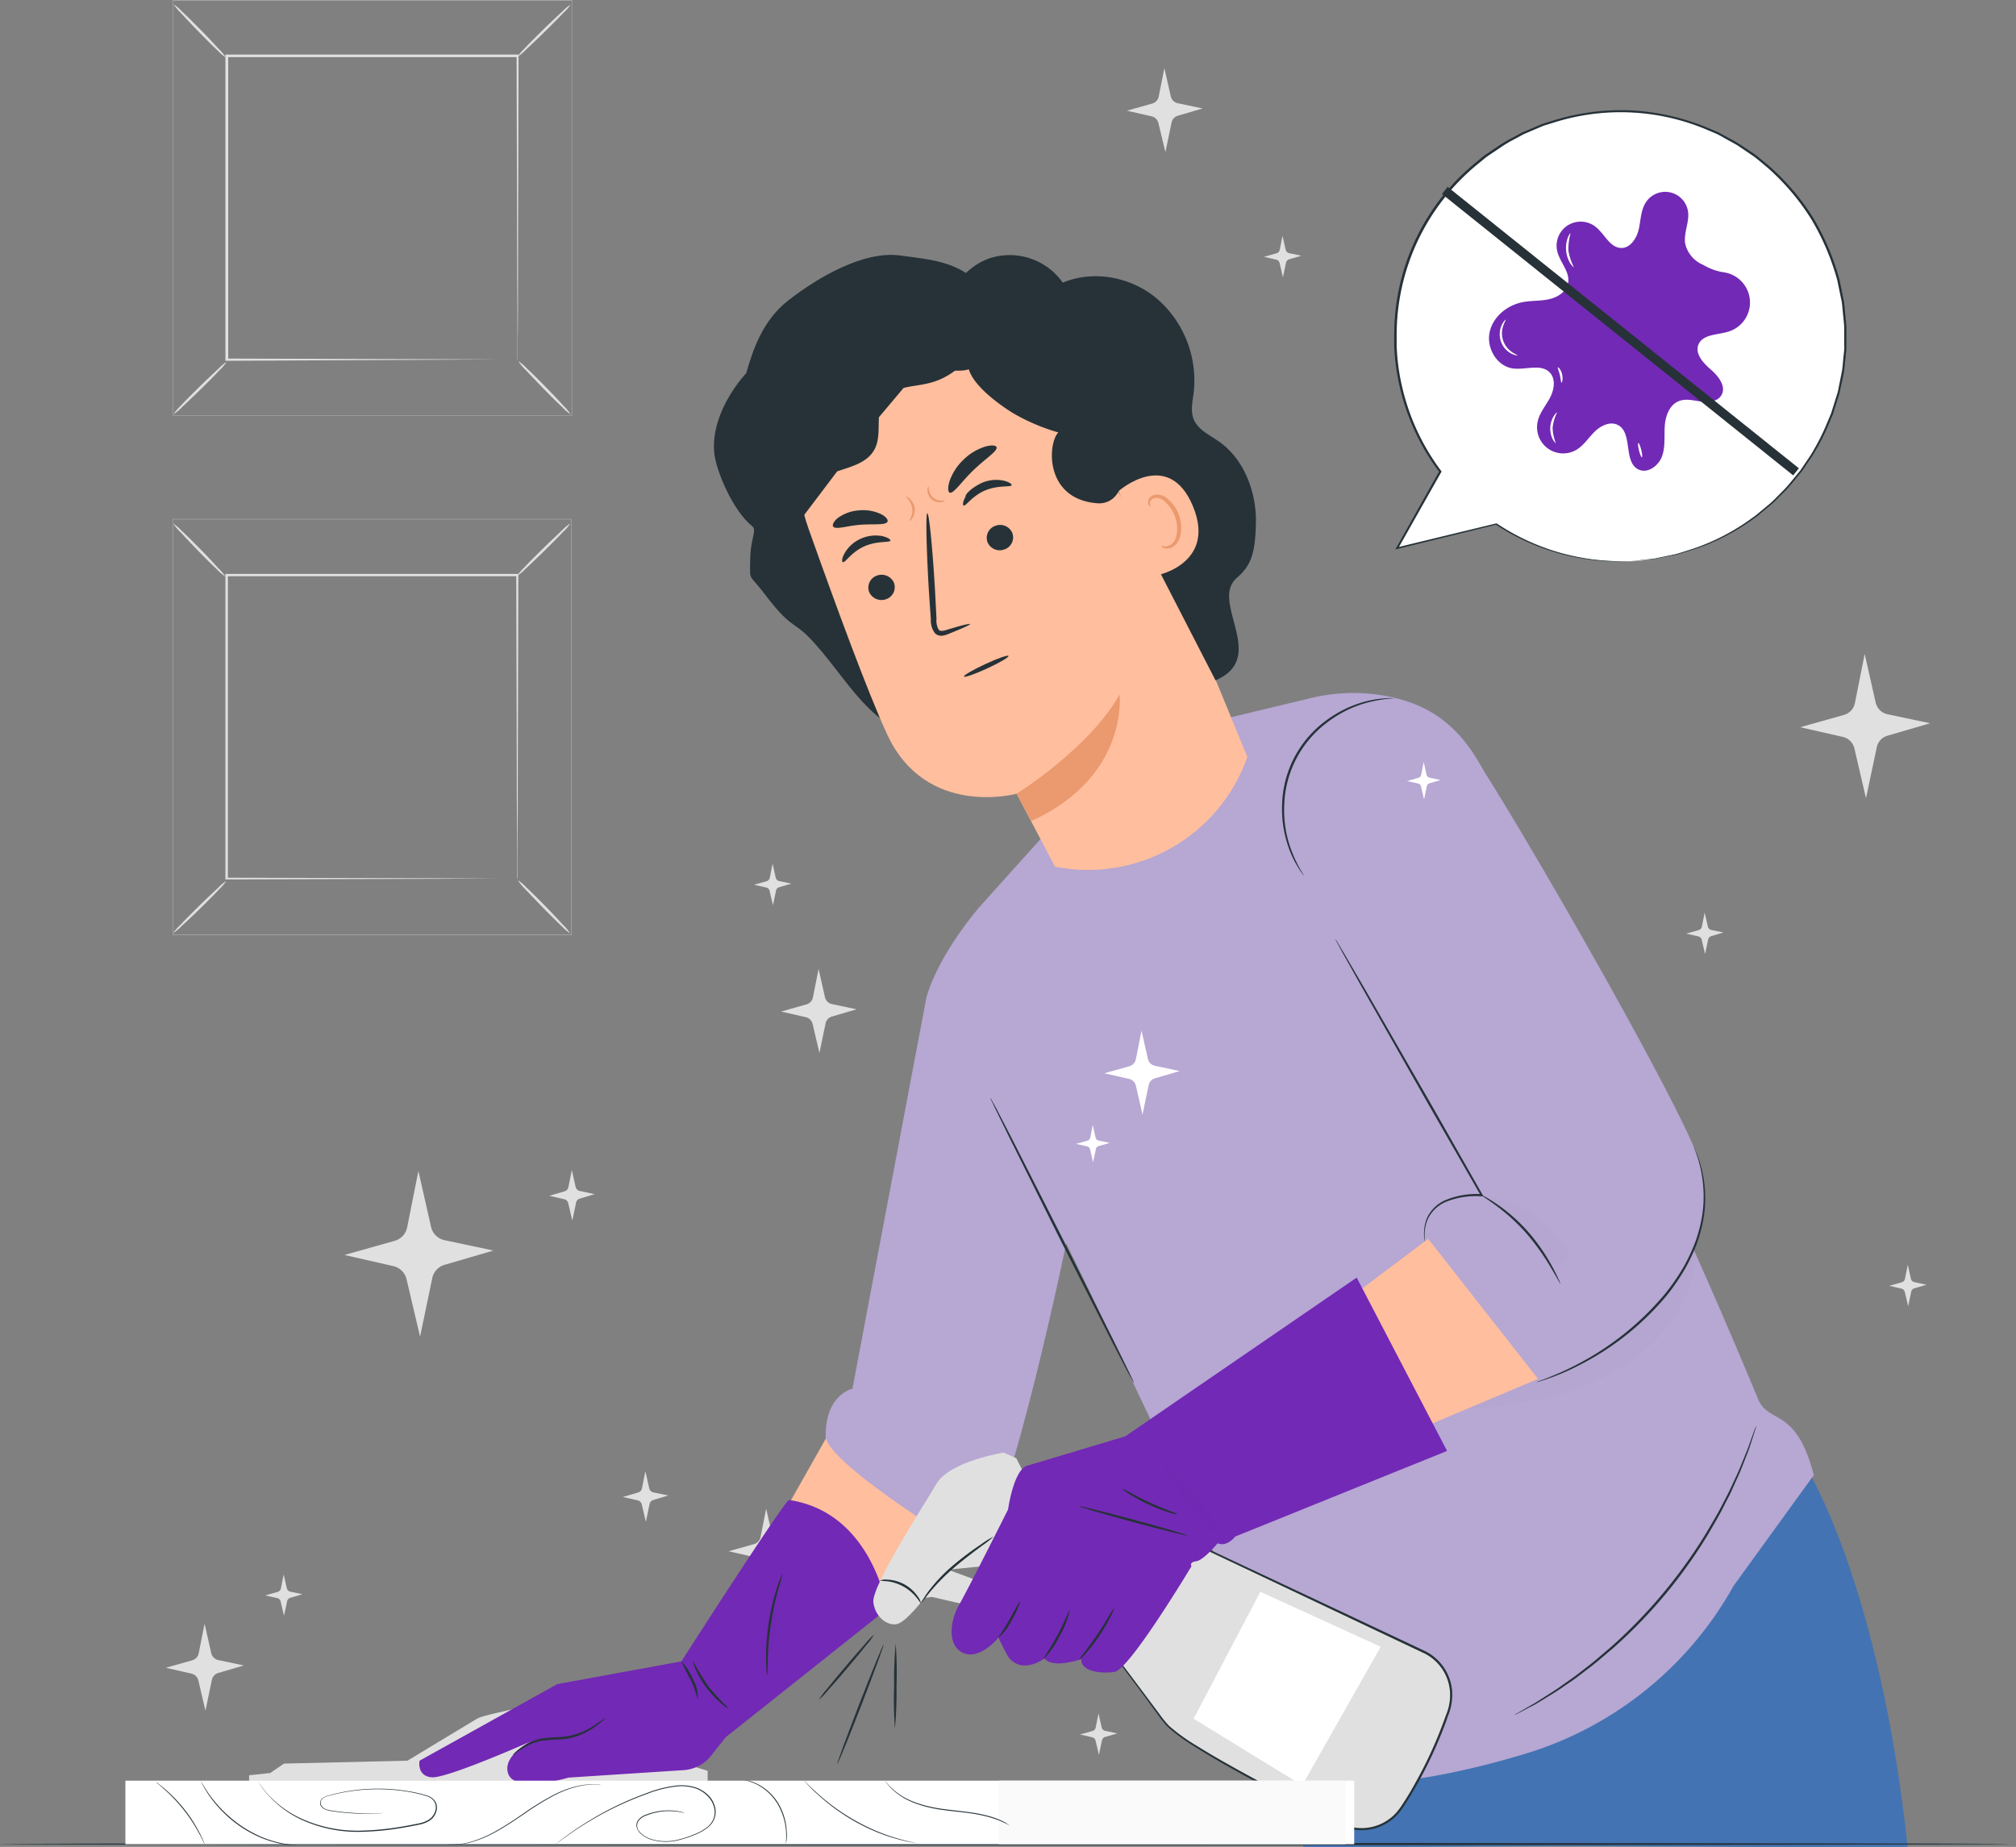 <svg xmlns="http://www.w3.org/2000/svg" width="263" height="241" viewBox="0 0 263 241">
    <rect x="0" y="0" width="263" height="241" fill="#808080" stroke="none"/>
    <defs>
        <clipPath id="erdga">
            <path d="M0 241.09V0h262.281v241.09z"/>
        </clipPath>
        <clipPath id="erdgb">
            <path d="M0 241.09V0h262.281v241.09z"/>
        </clipPath>
        <clipPath id="erdgc">
            <path d="M100.08 217.412v-10.09h1.484v10.09z"/>
        </clipPath>
        <clipPath id="erdgd">
            <path d="M187.655 184.08v-22.35h33.797v22.35z"/>
        </clipPath>
        <clipPath id="erdge">
            <path d="M193.152 165.041v-9.09h11.398v9.09z"/>
        </clipPath>
        <clipPath id="erdgf">
            <path d="M151.705 200.158v-8.872h7.167v8.872z"/>
        </clipPath>
    </defs>
    <g>
        <g>
            <g>
                <g/>
                <g clip-path="url(#erdga)">
                    <g>
                        <g clip-path="url(#erdgb)">
                            <path fill="#e0e0e0"
                                  d="M57.993 161.83l6.38 1.353-6.38 1.864c-.813.235-1.428.9-1.6 1.728L54.8 174.42l-1.764-7.497a2.293 2.293 0 0 0-1.723-1.71l-6.38-1.453 6.557-1.846a2.287 2.287 0 0 0 1.628-1.764l1.464-7.35 1.653 7.303c.197.87.884 1.545 1.758 1.728"/>
                        </g>
                        <g clip-path="url(#erdgb)">
                            <path fill="#e0e0e0"
                                  d="M28.464 216.619l3.346.705-3.352.982c-.42.126-.735.475-.817.906l-.84 4.01-.924-3.94c-.1-.45-.454-.799-.905-.894l-3.346-.764 3.44-.97c.437-.122.769-.479.858-.923l.765-3.857.864 3.833c.102.455.457.81.911.912"/>
                        </g>
                        <g clip-path="url(#erdgb)">
                            <path fill="#e0e0e0"
                                  d="M75.638 155.41l1.94.411-1.94.588a.68.68 0 0 0-.488.523l-.488 2.352-.535-2.287a.7.7 0 0 0-.53-.517l-1.94-.441 2-.588a.705.705 0 0 0 .493-.535l.447-2.24.5 2.222c.07.259.279.456.541.512"/>
                        </g>
                        <g clip-path="url(#erdgb)">
                            <path fill="#e0e0e0"
                                  d="M85.228 194.74l1.946.405-1.946.588a.7.7 0 0 0-.488.53l-.482 2.322-.535-2.281a.719.719 0 0 0-.53-.524l-1.94-.44 2-.589a.694.694 0 0 0 .493-.535l.447-2.24.5 2.223a.7.7 0 0 0 .535.54"/>
                        </g>
                        <g clip-path="url(#erdgb)">
                            <path fill="#e0e0e0"
                                  d="M37.86 207.693l1.6.335-1.6.47a.587.587 0 0 0-.4.43l-.411 1.916-.441-1.881a.587.587 0 0 0-.43-.43l-1.587-.346 1.64-.465a.588.588 0 0 0 .412-.44l.365-1.841.411 1.829a.588.588 0 0 0 .441.423"/>
                        </g>
                        <g clip-path="url(#erdgb)">
                            <path fill="#e0e0e0"
                                  d="M144.161 225.856l1.6.335-1.6.464a.588.588 0 0 0-.4.435l-.4 1.911-.44-1.875a.587.587 0 0 0-.43-.43l-1.599-.364 1.64-.459a.588.588 0 0 0 .406-.44l.37-1.841.412 1.829a.588.588 0 0 0 .441.435"/>
                        </g>
                        <g clip-path="url(#erdgb)">
                            <path fill="#e0e0e0"
                                  d="M101.639 114.968l1.599.341-1.6.465a.588.588 0 0 0-.4.435l-.4 1.91-.44-1.875a.587.587 0 0 0-.43-.43l-1.599-.364 1.64-.464a.588.588 0 0 0 .412-.441l.365-1.84.412 1.828a.588.588 0 0 0 .44.435"/>
                        </g>
                        <g clip-path="url(#erdgb)">
                            <path fill="#e0e0e0"
                                  d="M249.734 167.304l1.599.341-1.6.465a.588.588 0 0 0-.4.435l-.399 1.911-.441-1.876a.587.587 0 0 0-.435-.429l-1.594-.364 1.641-.465a.552.552 0 0 0 .406-.435l.37-1.846.412 1.828a.588.588 0 0 0 .44.435"/>
                        </g>
                        <g clip-path="url(#erdgb)">
                            <path fill="#e0e0e0"
                                  d="M223.24 121.348l1.599.335-1.6.47a.587.587 0 0 0-.4.43l-.4 1.916-.44-1.881a.588.588 0 0 0-.436-.43l-1.593-.358 1.64-.465a.588.588 0 0 0 .406-.44l.37-1.841.412 1.829a.588.588 0 0 0 .441.435"/>
                        </g>
                        <g clip-path="url(#erdgb)">
                            <path fill="#e0e0e0"
                                  d="M168.169 33.033l1.593.34-1.593.465a.588.588 0 0 0-.4.435l-.4 1.911-.44-1.875a.587.587 0 0 0-.436-.43l-1.6-.364 1.647-.465a.588.588 0 0 0 .406-.44l.364-1.84.418 1.828a.588.588 0 0 0 .44.435"/>
                        </g>
                        <g clip-path="url(#erdgb)">
                            <path fill="#e0e0e0"
                                  d="M101.68 201.449l3.234.687-3.234.941a1.177 1.177 0 0 0-.812.882l-.811 3.87-.894-3.8a1.175 1.175 0 0 0-.87-.87l-3.24-.734 3.328-.941c.42-.12.739-.461.83-.888l.74-3.728.835 3.704c.105.44.452.78.894.877"/>
                        </g>
                        <g clip-path="url(#erdgb)">
                            <path fill="#e0e0e0"
                                  d="M108.518 131.02l3.234.682-3.234.947c-.41.123-.72.458-.811.876l-.806 3.875-.894-3.805a1.175 1.175 0 0 0-.876-.864l-3.234-.735 3.328-.94c.42-.123.736-.467.823-.894l.741-3.728.835 3.704c.103.442.45.785.894.882"/>
                        </g>
                        <g clip-path="url(#erdgb)">
                            <path fill="#e0e0e0"
                                  d="M153.657 13.47l3.234.683-3.234.946c-.413.122-.727.46-.817.882l-.805 3.87-.918-3.805a1.175 1.175 0 0 0-.876-.864l-3.234-.735 3.328-.941c.418-.121.734-.463.823-.888l.741-3.728.841 3.699c.107.448.465.793.917.882"/>
                        </g>
                        <g clip-path="url(#erdgb)">
                            <path fill="#e0e0e0"
                                  d="M246.235 93.201l5.557 1.176L246.235 96a1.999 1.999 0 0 0-1.4 1.511l-1.404 6.65-1.517-6.515a2.006 2.006 0 0 0-1.506-1.487l-5.556-1.265 5.715-1.61a2.005 2.005 0 0 0 1.417-1.535l1.276-6.41 1.44 6.363a2 2 0 0 0 1.535 1.499"/>
                        </g>
                        <g clip-path="url(#erdgb)">
                            <path fill="#e0e0e0" d="M22.596.041h51.99V54.23h-51.99zM74.615 0H22.567v54.259h52.048z"/>
                        </g>
                        <g clip-path="url(#erdgb)">
                            <path fill="#e0e0e0"
                                  d="M29.576 47.22c-.273.397-.588.762-.941 1.089-.588.64-1.458 1.51-2.417 2.452-.958.94-1.834 1.763-2.487 2.38a5.734 5.734 0 0 1-1.1.912c.273-.396.586-.763.935-1.093.588-.641 1.464-1.506 2.423-2.452.958-.947 1.84-1.764 2.493-2.382a5.77 5.77 0 0 1 1.094-.905"/>
                        </g>
                        <g clip-path="url(#erdgb)">
                            <path fill="#e0e0e0"
                                  d="M67.624 47.12c.4.27.768.586 1.093.942.641.588 1.512 1.458 2.452 2.416.941.959 1.764 1.835 2.352 2.482.348.329.656.698.918 1.1a5.743 5.743 0 0 1-1.088-.93c-.641-.588-1.511-1.464-2.452-2.422-.94-.959-1.764-1.847-2.387-2.493a6.038 6.038 0 0 1-.888-1.094"/>
                        </g>
                        <g clip-path="url(#erdgb)">
                            <path fill="#e0e0e0"
                                  d="M67.506 7.414c.268-.4.582-.766.935-1.093.588-.641 1.464-1.505 2.423-2.452a83.933 83.933 0 0 1 2.48-2.352c.327-.351.696-.66 1.1-.917-.267.393-.583.75-.94 1.064-.588.64-1.464 1.511-2.423 2.458-.958.946-1.84 1.764-2.487 2.381-.326.345-.69.652-1.088.911"/>
                        </g>
                        <g clip-path="url(#erdgb)">
                            <path fill="#e0e0e0"
                                  d="M29.47 7.509a6.172 6.172 0 0 1-1.094-.935c-.64-.588-1.505-1.464-2.446-2.423a92.533 92.533 0 0 1-2.352-2.481 6.518 6.518 0 0 1-.917-1.1c.4.265.766.579 1.088.935.64.588 1.51 1.464 2.457 2.423.947.958 1.764 1.84 2.352 2.487.346.327.652.694.912 1.094"/>
                        </g>
                        <g clip-path="url(#erdgb)">
                            <path fill="#e0e0e0"
                                  d="M67.506 46.956a1.337 1.337 0 0 1 0-.194V44.07c0-1.882 0-4.61-.04-8.08 0-6.944-.042-16.84-.071-28.681l.147.147H29.61l.164-.165v39.648l-.14-.147 27.464.076 7.714.035H67.565 64.873l-7.686.042-27.611.135h-.171V7.12h38.248v.146c-.035 11.884-.059 21.809-.076 28.776 0 3.452 0 6.174-.041 8.044v2.652c0 .13-.03.217-.03.217"/>
                        </g>
                        <g clip-path="url(#erdgb)">
                            <path fill="#e0e0e0" d="M22.55 67.765h51.988v54.194H22.55zm52.024-.03H22.52v54.26h52.054z"/>
                        </g>
                        <g clip-path="url(#erdgb)">
                            <path fill="#e0e0e0"
                                  d="M29.528 114.95a6.392 6.392 0 0 1-.94 1.094c-.588.641-1.459 1.505-2.417 2.452a76.466 76.466 0 0 1-2.487 2.352c-.33.347-.7.654-1.1.917.273-.389.588-.746.941-1.064.588-.64 1.464-1.511 2.423-2.458.958-.946 1.84-1.764 2.493-2.381.325-.345.69-.652 1.087-.911"/>
                        </g>
                        <g clip-path="url(#erdgb)">
                            <path fill="#e0e0e0"
                                  d="M67.56 114.856c.4.266.768.58 1.093.935.64.588 1.51 1.464 2.452 2.417a83.58 83.58 0 0 1 2.352 2.487c.35.326.659.696.917 1.1a6.205 6.205 0 0 1-1.088-.935c-.64-.588-1.511-1.464-2.452-2.423-.94-.958-1.764-1.84-2.387-2.487a6.32 6.32 0 0 1-.888-1.094"/>
                        </g>
                        <g clip-path="url(#erdgb)">
                            <path fill="#e0e0e0"
                                  d="M67.46 75.144c.269-.397.582-.762.934-1.088.588-.64 1.464-1.51 2.423-2.452.958-.94 1.834-1.763 2.48-2.38a5.963 5.963 0 0 1 1.1-.912c-.267.397-.58.76-.934 1.082-.588.64-1.465 1.51-2.423 2.457-.958.947-1.84 1.764-2.487 2.382a5.742 5.742 0 0 1-1.094.911"/>
                        </g>
                        <g clip-path="url(#erdgb)">
                            <path fill="#e0e0e0"
                                  d="M29.405 75.244a6.393 6.393 0 0 1-1.094-.94c-.64-.589-1.505-1.459-2.446-2.417-.94-.959-1.752-1.835-2.34-2.464-.347-.33-.654-.7-.917-1.1.397.27.762.583 1.088.935.64.588 1.51 1.464 2.457 2.423.947.958 1.764 1.84 2.352 2.493.343.319.645.678.9 1.07"/>
                        </g>
                        <g clip-path="url(#erdgb)">
                            <path fill="#e0e0e0"
                                  d="M67.46 114.698a1.117 1.117 0 0 1 0-.188v-.56.001-2.14c0-1.876 0-4.61-.042-8.08 0-6.943-.041-16.833-.07-28.681l.146.147h-37.93l.164-.17v39.647l-.14-.141 27.464.07 7.714.042h2.752a.92.92 0 0 1-.17 0h-2.522l-7.686.035-27.553.077h-.182V74.885h38.219v.147c-.035 11.884-.059 21.809-.077 28.776 0 3.458-.029 6.18-.04 8.05v2.646c-.013.065-.028.13-.048.194"/>
                        </g>
                        <g clip-path="url(#erdgb)">
                            <path fill="#fff"
                                  d="M212.814 73.227a29.25 29.25 0 0 1-17.598-4.833l-12.936 3.152 5.633-9.996c-9.76-12.976-7.15-31.407 5.825-41.166 12.977-9.76 31.408-7.151 41.167 5.825 9.76 12.976 7.151 31.407-5.825 41.166a29.397 29.397 0 0 1-16.266 5.87z"/>
                        </g>
                        <g clip-path="url(#erdgb)">
                            <path fill="#263238"
                                  d="M212.814 73.227s.177-.03.512-.064l1.5-.165c.328-.041.699-.065 1.105-.13l1.31-.276c.477-.1.989-.194 1.53-.323l1.699-.535a28.282 28.282 0 0 0 8.12-4.151c.374-.258.73-.539 1.07-.841l1.088-.9c.369-.31.72-.642 1.052-.993l1.053-1.065c.688-.74 1.317-1.57 2.005-2.387l.905-1.346c.324-.45.62-.92.888-1.406a27.41 27.41 0 0 0 1.546-3.08l.688-1.641.541-1.735c.089-.294.183-.588.277-.882.094-.294.13-.588.194-.911.123-.588.253-1.229.376-1.858.124-.63.141-1.27.212-1.911.035-.323.07-.647.1-.97.03-.324 0-.659 0-.988v-1.993c-.03-.67-.124-1.34-.183-2.023-.035-.335-.064-.676-.1-1.017-.035-.341-.129-.676-.194-1.017a615.88 615.88 0 0 1-.423-2.052 32.059 32.059 0 0 0-3.38-7.944 30.574 30.574 0 0 0-5.88-6.885c-.589-.482-1.177-1.017-1.83-1.464l-1.957-1.323c-.682-.394-1.394-.759-2.093-1.176-.177-.088-.347-.194-.53-.277l-.552-.235-1.112-.47a28.86 28.86 0 0 0-19.556-.83l-.929.289-.464.141-.453.188-1.764.753-.441.194-.423.23-.853.458a16.68 16.68 0 0 0-1.664.993l-1.582 1.065c-.529.352-.988.793-1.487 1.176a28.811 28.811 0 0 0-10.531 22.102v1.693c.035.588.059 1.123.123 1.676.108 1.097.283 2.187.524 3.263a29.224 29.224 0 0 0 5.162 11.272l.053.065-.041.076-5.645 9.996-.129-.165 12.936-3.128h.064a29.62 29.62 0 0 0 7.02 3.44 30.008 30.008 0 0 0 5.675 1.276c1.2.138 2.408.212 3.616.223h1.246-.311l-.935.035a30.768 30.768 0 0 1-3.628-.176 29.25 29.25 0 0 1-12.789-4.64h.071l-12.936 3.176-.252.059.129-.224c1.764-3.11 3.61-6.468 5.621-9.995v.135a29.355 29.355 0 0 1-5.227-11.366 27.58 27.58 0 0 1-.535-3.293c-.065-.558-.094-1.123-.13-1.687-.035-.565 0-1.14 0-1.717a28.981 28.981 0 0 1 7.832-19.721 29.803 29.803 0 0 1 2.805-2.616c.5-.394.964-.841 1.5-1.176l1.599-1.082c.54-.354 1.1-.678 1.675-.97l.859-.465.43-.235.446-.188 1.805-.765.459-.188.47-.147.94-.288a29.93 29.93 0 0 1 10.102-1.3c3.314.18 6.576.903 9.655 2.14l1.123.477.559.235c.188.088.358.194.535.288.711.388 1.423.759 2.117 1.176l1.975 1.312c.653.452 1.229.993 1.846 1.481a30.532 30.532 0 0 1 5.95 6.956 32.267 32.267 0 0 1 3.405 8.026l.424 2.07c.064.34.152.682.194 1.023.04.34.064.688.1 1.029.058.688.152 1.364.176 2.04.023.676 0 1.347 0 2.011v.994l-.106.982c-.076.646-.117 1.293-.217 1.928-.1.635-.26 1.253-.389 1.87-.064.306-.117.617-.2.917-.082.3-.182.588-.276.888-.182.588-.37 1.176-.547 1.764l-.7 1.652a27.247 27.247 0 0 1-1.57 3.099c-.27.488-.571.959-.899 1.411-.311.453-.588.906-.917 1.352-.694.818-1.329 1.659-2.023 2.4l-1.07 1.064c-.333.355-.688.69-1.064 1l-1.094.899c-.341.303-.703.584-1.082.84a28.34 28.34 0 0 1-8.184 4.117l-1.706.517c-.546.13-1.064.218-1.54.318l-1.317.258c-.406.065-.776.077-1.111.112l-1.506.135c-.358.035-.535.041-.535.041"/>
                        </g>
                        <g clip-path="url(#erdgb)">
                            <path fill="#7229b5"
                                  d="M213.79 29.905c.27-1.206.259-2.523.941-3.528a3.01 3.01 0 0 1 5.486 1.24c.188 1.388-.588 2.776-.376 4.158a3.963 3.963 0 0 0 2.352 2.787 7.49 7.49 0 0 0 2.51.946c.077 0 .159 0 .235.036a3.975 3.975 0 0 1 .553 7.726c-1.423.446-3.369.323-3.922 1.705-.482 1.211.653 2.41 1.635 3.263.982.853 2.028 2.193 1.37 3.322-.494.847-1.67.976-2.646.841s-1.993-.423-2.905-.065c-1.234.488-1.764 1.958-1.846 3.281-.082 1.323.094 2.687-.359 3.934-.452 1.246-1.893 2.293-3.08 1.705-1.994-.988-.694-4.78-2.676-5.798-.994-.517-2.222.077-3.022.865-.8.788-1.411 1.764-2.352 2.352a3.41 3.41 0 0 1-5.098-3.622c.241-1.176 1.053-2.088 1.605-3.128.553-1.041.788-2.44 0-3.299-1.146-1.223-3.187-.317-4.856-.553-2.058-.294-3.44-2.645-3.01-4.703.428-2.058 2.316-3.57 4.362-3.952 1.123-.211 2.293-.123 3.41-.376s2.252-.976 2.47-2.1c.276-1.469-1.088-2.721-1.423-4.18a3.14 3.14 0 0 1 5.004-3.169c1.176.917 1.852 2.728 3.345 2.764 1.182.023 2.023-1.253 2.293-2.452"/>
                        </g>
                        <g clip-path="url(#erdgb)">
                            <path fill="#fff"
                                  d="M197.956 46.368c0 .036-.353 0-.835-.247a2.864 2.864 0 0 1-1.205-3.716c.229-.494.5-.711.523-.688.024.024-.159.288-.323.77a2.94 2.94 0 0 0 1.123 3.446c.417.294.729.388.717.435"/>
                        </g>
                        <g clip-path="url(#erdgb)">
                            <path fill="#fff"
                                  d="M202.971 57.828c-.029 0-.211-.147-.405-.506a3.152 3.152 0 0 1 .13-3.028c.217-.34.417-.494.44-.47a5.835 5.835 0 0 0-.588 1.981c.021.694.165 1.379.423 2.023"/>
                        </g>
                        <g clip-path="url(#erdgb)">
                            <path fill="#fff"
                                  d="M203.706 49.931c-.088 0-.082-.47-.211-1.005-.13-.535-.33-.947-.259-.994.07-.047.418.324.553.923.135.6 0 1.088-.083 1.076"/>
                        </g>
                        <g clip-path="url(#erdgb)">
                            <path fill="#fff"
                                  d="M214.196 59.68c-.082 0-.253-.382-.382-.905-.13-.524-.159-.959-.083-.976.077-.018.253.388.383.905.129.518.164.959.082.976"/>
                        </g>
                        <g clip-path="url(#erdgb)">
                            <path fill="#fff"
                                  d="M205.335 34.897s-.241-.153-.482-.53a3.916 3.916 0 0 1-.33-3.34c.165-.417.336-.628.365-.587a7.645 7.645 0 0 0-.276 2.287c.129.756.373 1.488.723 2.17"/>
                        </g>
                        <g clip-path="url(#erdgb)" transform="rotate(-51.292 211.395 43.21)">
                            <path fill="#263238" d="M210.8 72.567V13.851h1.188v58.716z"/>
                        </g>
                        <g clip-path="url(#erdgb)">
                            <path fill="#ffbe9d" d="M110.511 182.804l-8.514 15.064 11.895 11.971 12.46-13.518z"/>
                        </g>
                        <g clip-path="url(#erdgb)">
                            <path fill="#e0e0e0"
                                  d="M37.049 230.13l16.116-.382s8.438-5.115 9.102-5.497c.665-.383 4.504-1.176 4.504-1.176l25.548 8.002v2.352H32.498v-1.782l2.752-.288z"/>
                        </g>
                        <g clip-path="url(#erdgb)">
                            <path fill="#7229b5"
                                  d="M102.932 195.733c-.482-.076-14.04 21.056-14.04 21.056l-16.2 2.97-17.957 9.995s-.405 2.029 1.623 2.164c2.029.135 12.936-4.704 12.936-4.704s-3.734 1.817-3.023 4.157c.835 2.746 7.88.588 7.88.588l15.046-.976a4.94 4.94 0 0 0 3.557-1.87l1.917-2.422 21.062-16.74s-1.864-12.6-12.8-14.218"/>
                        </g>
                        <g clip-path="url(#erdgb)">
                            <path fill="#263238"
                                  d="M78.913 224.203c-.1.145-.22.274-.359.383-.354.317-.729.61-1.123.876-.586.4-1.215.733-1.875.993a8.368 8.368 0 0 1-2.546.524c-.85.02-1.698.086-2.54.2a7.436 7.436 0 0 0-1.905.752c-1.041.588-1.576 1.088-1.611 1.047-.036-.041.1-.159.352-.388.357-.315.74-.599 1.147-.847a7.16 7.16 0 0 1 1.958-.84c.852-.134 1.713-.21 2.575-.23 1.54-.08 3.03-.56 4.328-1.394 1.005-.629 1.564-1.117 1.6-1.076"/>
                        </g>
                        <g clip-path="url(#erdgb)">
                            <path fill="#263238"
                                  d="M91.043 221.71c-.082 0-.282-1.175-.946-2.516a24.604 24.604 0 0 1-1.206-2.428 8.233 8.233 0 0 1 1.482 2.299 5.05 5.05 0 0 1 .67 2.645"/>
                        </g>
                        <g clip-path="url(#erdgb)">
                            <path fill="#263238"
                                  d="M95.124 222.98a3.602 3.602 0 0 1-.976-.658 12.422 12.422 0 0 1-3.399-4.51 3.626 3.626 0 0 1-.37-1.123 33.382 33.382 0 0 0 2.052 3.387 32.344 32.344 0 0 0 2.693 2.904"/>
                        </g>
                        <g clip-path="url(#erdgb)">
                            <path fill="#263238"
                                  d="M100.086 218.624a1.817 1.817 0 0 1-.082-.53c0-.34-.059-.835-.065-1.446-.021-1.596.087-3.19.324-4.769.24-1.58.604-3.139 1.087-4.662.189-.588.36-1.047.494-1.364.052-.17.129-.33.23-.477-.136.644-.307 1.28-.512 1.905a38.217 38.217 0 0 0-1.405 9.367 18.47 18.47 0 0 1-.07 1.976"/>
                        </g>
                        <g clip-path="url(#erdgb)" opacity=".3">
                            <g opacity=".3">
                                <g opacity=".3">
                                    <g opacity=".3"/>
                                    <g clip-path="url(#erdgc)" opacity=".3">
                                        <path d="M101.515 207.323a24.696 24.696 0 0 0-1.37 10.09 26.136 26.136 0 0 0 1.37-10.09"/>
                                    </g>
                                </g>
                            </g>
                        </g>
                        <g clip-path="url(#erdgb)">
                            <path fill="#4373b2"
                                  d="M170.003 241.079l1.694-13.489 64.166-35.684s9.408 15.21 13.006 49.184l-45.086-.211z"/>
                        </g>
                        <g clip-path="url(#erdgb)">
                            <path fill="#b6a7d3"
                                  d="M136.024 109.177l-8.185 9.101-1.352 18.122 15.746 32.286 18.057 38.007c1.487 3.264 2.987 10.784 1.928 15.059 0 0-2.94 10.348 11.983 11.036 8.138.376 17.499-1.764 24.325-3.804l.177-.053a46.504 46.504 0 0 0 27.447-21.985l10.472-14.458c-2.317-9.014-5.88-6.556-7.285-9.96-6.774-16.352-12.348-28.165-12.348-28.165l-22.437-51.695c-3.358-7.591-7.591-10.372-12.525-11.59a23.519 23.519 0 0 0-11.124.036l-11.025 2.652z"/>
                        </g>
                        <g clip-path="url(#erdgb)">
                            <path fill="#b6a7d3"
                                  d="M127.304 202.795c4.598-5.292 12.054-41.776 12.054-41.776l-11.519-42.74s-5.327 6.062-6.98 11.86l-9.654 51.077s-3.528.735-3.493 6.15c.006 3.646 19.592 15.429 19.592 15.429"/>
                        </g>
                        <g clip-path="url(#erdgb)">
                            <path fill="#263238"
                                  d="M147.913 180.452a2.453 2.453 0 0 1-.218-.365l-.588-1.07-2.052-3.969c-1.717-3.392-4.069-8.02-6.662-13.135l-6.561-13.177-1.964-4.01c-.218-.453-.388-.817-.518-1.094a1.91 1.91 0 0 1-.164-.394c.084.115.157.237.217.365l.588 1.07 2.052 3.969c1.717 3.387 4.069 8.02 6.662 13.141l6.585 13.177 1.964 4.01c.212.453.382.817.518 1.094.061.123.108.254.14.388"/>
                        </g>
                        <g clip-path="url(#erdgb)">
                            <path fill="#263238"
                                  d="M229.113 186.079c-.03.168-.076.333-.135.494l-.447 1.399-.33 1.011c-.129.37-.287.759-.452 1.176-.335.847-.676 1.823-1.176 2.852-.235.523-.482 1.07-.735 1.64-.253.57-.588 1.135-.876 1.735-.588 1.211-1.329 2.44-2.087 3.751a64.091 64.091 0 0 1-12.566 15.041c-1.176.976-2.24 1.929-3.322 2.722-.54.4-1.04.812-1.552 1.176-.511.365-1.011.688-1.482 1.017-.929.665-1.828 1.176-2.598 1.659-.389.235-.747.458-1.082.652l-.941.482-1.3.688c-.15.084-.305.158-.464.224.136-.105.282-.198.435-.277l1.27-.74.917-.524c.335-.2.688-.435 1.07-.676.759-.494 1.647-1.017 2.564-1.693l1.464-1.03c.506-.358 1.006-.77 1.535-1.175 1.076-.8 2.146-1.764 3.292-2.729a65.72 65.72 0 0 0 12.513-14.975c.758-1.3 1.505-2.523 2.099-3.722.306-.588.623-1.176.888-1.723l.758-1.623c.5-1.023.859-1.987 1.206-2.822.17-.424.335-.812.476-1.176l.353-1 .5-1.382c.058-.155.126-.306.205-.452"/>
                        </g>
                        <g clip-path="url(#erdgb)" opacity=".3">
                            <g opacity=".3">
                                <g opacity=".3">
                                    <g opacity=".3"/>
                                    <g clip-path="url(#erdgd)" opacity=".3">
                                        <path d="M187.655 184.08c4.797-.089 11.571-.888 16.18-2.229 4.61-1.34 9.02-3.651 12.319-7.12 3.299-3.47 5.433-8.232 5.292-13-2.71 5.885-8.003 11.248-14.018 14.293-2.005 1.017-5.62 2.793-6.032 2.264z"/>
                                    </g>
                                </g>
                            </g>
                        </g>
                        <g clip-path="url(#erdgb)">
                            <path fill="#ffbe9d"
                                  d="M166.781 176.56c.835-.924 21.35-16.264 21.35-16.264l16.822 17.81-28.282 11.947z"/>
                        </g>
                        <g clip-path="url(#erdgb)">
                            <path fill="#b6a7d3"
                                  d="M200.884 180.228c3.787-1.528 7.444-3.145 9.925-5.056 11.76-9.073 12.536-17.258 11.007-23.243-1.675-6.586-28.423-52.919-31.374-55.9-2.952-2.98-12.278-7.755-21.597 2.881-5.41 6.18 5.345 23.596 5.345 23.596l19.11 33.445c-5.38-.912-7.839 4.61-7.839 4.61z"/>
                        </g>
                        <g clip-path="url(#erdgb)">
                            <path fill="#263238"
                                  d="M185.867 161.99a1.06 1.06 0 0 1-.041-.2 5.64 5.64 0 0 1 .33-2.847 4.703 4.703 0 0 1 2.575-2.404 10.488 10.488 0 0 1 4.574-.712l-.118.188c-1.952-3.392-4.28-7.461-6.79-11.83l-8.685-15.288-2.605-4.65a120.54 120.54 0 0 0-.694-1.276 4.425 4.425 0 0 1-.223-.453c.105.132.198.274.276.423.188.306.435.723.747 1.247l2.687 4.604c2.258 3.921 5.345 9.307 8.767 15.252l6.738 11.86.118.2h-.236a10.431 10.431 0 0 0-4.474.652 4.564 4.564 0 0 0-2.523 2.27 5.243 5.243 0 0 0-.44 2.187c0 .523.035.776.017.776"/>
                        </g>
                        <g clip-path="url(#erdgb)">
                            <path fill="#263238"
                                  d="M220.981 149.677c.072.121.13.249.177.382.1.253.282.623.44 1.123.48 1.406.762 2.873.836 4.357a16.348 16.348 0 0 1-.136 3.075 19.434 19.434 0 0 1-.846 3.428c-.444 1.22-.991 2.4-1.635 3.528a27.97 27.97 0 0 1-2.352 3.445 36.167 36.167 0 0 1-11.383 9.097 30.955 30.955 0 0 1-4.069 1.764c-.494.188-.888.294-1.147.376a2.202 2.202 0 0 1-.411.106c.125-.066.254-.12.388-.165.259-.1.647-.223 1.129-.43a37.735 37.735 0 0 0 4.01-1.845 37.326 37.326 0 0 0 11.248-9.102 28.398 28.398 0 0 0 2.352-3.399 23.766 23.766 0 0 0 1.629-3.487c.387-1.097.674-2.226.858-3.375.152-1 .21-2.011.17-3.022a16.913 16.913 0 0 0-.728-4.333c-.142-.5-.306-.876-.383-1.141a1.685 1.685 0 0 1-.147-.382"/>
                        </g>
                        <g clip-path="url(#erdgb)" opacity=".3">
                            <g opacity=".3">
                                <g opacity=".3">
                                    <g opacity=".3"/>
                                    <g clip-path="url(#erdge)" opacity=".3">
                                        <path d="M193.152 155.95a15.333 15.333 0 0 1 10.725 6.28c.313.393.534.851.647 1.34.1.504-.1 1.02-.512 1.324a1.347 1.347 0 0 1-1.329-.06 4.409 4.409 0 0 1-1.023-.934c-2.699-3.057-4.992-5.65-8.36-7.95"/>
                                    </g>
                                </g>
                            </g>
                        </g>
                        <g clip-path="url(#erdgb)">
                            <path fill="#263238"
                                  d="M203.565 167.51c-.047 0-.44-.764-1.176-1.987a30.708 30.708 0 0 0-3.192-4.504 25.535 25.535 0 0 0-4.057-3.728c-1.135-.84-1.894-1.293-1.864-1.34.195.07.382.16.558.27.353.188.841.494 1.435.894a22.143 22.143 0 0 1 4.157 3.704 25.219 25.219 0 0 1 3.151 4.598c.336.63.588 1.147.741 1.511.107.183.19.379.247.582"/>
                        </g>
                        <g clip-path="url(#erdgb)">
                            <path fill="#263238"
                                  d="M182.28 91.096c-1.577.06-3.139.328-4.645.8a15.197 15.197 0 0 0-4.504 2.381 13.96 13.96 0 0 0-5.591 10.725 14.976 14.976 0 0 0 .617 5.05 17.447 17.447 0 0 0 2.005 4.27s-.082-.083-.212-.253a9.03 9.03 0 0 1-.54-.782 13.327 13.327 0 0 1-1.459-3.17 14.96 14.96 0 0 1-.694-5.127 14.052 14.052 0 0 1 5.704-10.942 15.087 15.087 0 0 1 4.61-2.352 13.459 13.459 0 0 1 3.433-.588c.412-.035.73 0 .947 0 .109-.017.22-.02.33-.012"/>
                        </g>
                        <g clip-path="url(#erdgb)">
                            <path fill="#e0e0e0"
                                  d="M133.313 191.723l-.729-1.434-1.646-.747s-7.056 1.135-8.773 4.069c-1.717 2.934-8.514 13.406-8.232 15.493.283 2.087 2.07 3.205 3.27 2.758 1.199-.447 3.416-3.358 3.416-3.358l.946-.123 11.172 2.57 1.329-2.294-10.407-3.833 5.662-.559 4.957-5.292z"/>
                        </g>
                        <g clip-path="url(#erdgb)">
                            <path fill="#e0e0e0"
                                  d="M143.909 209.427a6.255 6.255 0 0 0 .929 5.792c1.834 2.417 4.568 6.21 7.144 9.584 2.01 2.629 15.546 9.59 22.86 13.23a6.25 6.25 0 0 0 8.026-2.17 53.871 53.871 0 0 0 6.15-12.747 6.256 6.256 0 0 0-3.28-7.591l-31.487-14.853a6.25 6.25 0 0 0-8.584 3.634z"/>
                        </g>
                        <g clip-path="url(#erdgb)">
                            <path fill="#263238"
                                  d="M143.909 209.427s0-.111.088-.317l.3-.923c.27-.817.67-2.005 1.176-3.528a6.767 6.767 0 0 1 1.246-2.387 6.262 6.262 0 0 1 2.6-1.87 6.358 6.358 0 0 1 3.656-.276c.657.17 1.29.412 1.894.723l1.91.894 18.352 8.625 10.836 5.11a6.392 6.392 0 0 1 3.47 5.15 7.109 7.109 0 0 1-.518 3.229 46.663 46.663 0 0 1-1.176 3.08 55.545 55.545 0 0 1-2.864 5.88 52.98 52.98 0 0 1-1.658 2.74 8.667 8.667 0 0 1-.964 1.282 6.415 6.415 0 0 1-7.232 1.435c-1.811-.87-3.528-1.764-5.24-2.634-3.398-1.764-6.602-3.452-9.554-5.127a91.376 91.376 0 0 1-4.228-2.511 24.34 24.34 0 0 1-3.68-2.675 15.95 15.95 0 0 1-1.323-1.659c-.406-.552-.806-1.093-1.176-1.61a331.326 331.326 0 0 0-2.188-2.94 210.033 210.033 0 0 1-1.899-2.57 18.78 18.78 0 0 1-1.523-2.223 6.213 6.213 0 0 1-.617-3.633c.045-.433.152-.856.318-1.259 0 0 0 .106-.083.318a6.81 6.81 0 0 0-.176.947 6.246 6.246 0 0 0 .664 3.574c.459.765.972 1.496 1.535 2.188l1.923 2.552 2.199 2.94 1.205 1.605c.399.574.837 1.12 1.311 1.634a24.284 24.284 0 0 0 3.652 2.629 97.062 97.062 0 0 0 4.227 2.487c2.94 1.664 6.162 3.357 9.555 5.098 1.7.858 3.445 1.763 5.233 2.622a6.102 6.102 0 0 0 6.891-1.382 8.49 8.49 0 0 0 .93-1.235 35.661 35.661 0 0 0 1.64-2.728 54.92 54.92 0 0 0 2.851-5.844 71.38 71.38 0 0 0 1.176-3.064c.412-.98.586-2.044.506-3.104a6.072 6.072 0 0 0-3.299-4.904l-10.819-5.127-18.327-8.685-1.905-.905a9.245 9.245 0 0 0-1.846-.718 6.18 6.18 0 0 0-3.528.253 6.1 6.1 0 0 0-2.546 1.8 6.727 6.727 0 0 0-1.247 2.351c-.529 1.517-.946 2.693-1.229 3.528-.14.388-.246.694-.329.912-.082.217-.17.252-.17.252"/>
                        </g>
                        <g clip-path="url(#erdgb)">
                            <path fill="#7229b5"
                                  d="M131.508 196.968s.723-5.186 2.493-5.71c1.77-.522 12.789-3.827 12.789-3.827l30.199-20.72 11.789 22.62-27.636 11.17s-1.081 1.418-2.287.871c0 0-1.828 2.223-2.799 2.352-.97.13-.623.653-.623.653s-8.096 13.523-10.043 13.788c-1.946.264-4.398-.1-4.327-1.676 0 0-3.646 1.323-4.822-.076 0 0-2.828 2.152-4.668-.153a27.696 27.696 0 0 1-1.311-2.57s-2.446 3.028-4.657 1.976c-2.105-1.005-1.635-4.263-.482-6.256 1.152-1.993 6.385-12.442 6.385-12.442"/>
                        </g>
                        <g clip-path="url(#erdgb)">
                            <path fill="#263238"
                                  d="M120.148 209.21c-.047 0-.217-.3-.588-.753a5.88 5.88 0 0 0-3.816-2.122 6.243 6.243 0 0 1-.946-.094 2.08 2.08 0 0 1 .964-.118c1.599.07 3.072.89 3.975 2.21.204.256.345.556.411.877"/>
                        </g>
                        <g clip-path="url(#erdgb)">
                            <path fill="#263238"
                                  d="M129.615 200.508c-.462.43-.957.824-1.482 1.176-.929.7-2.222 1.646-3.569 2.793a26.127 26.127 0 0 0-3.193 3.204c-.735.894-1.123 1.494-1.176 1.47.052-.164.13-.319.23-.458.235-.398.494-.78.776-1.147a20.953 20.953 0 0 1 3.157-3.299 40.994 40.994 0 0 1 3.646-2.74 11.028 11.028 0 0 1 1.61-1"/>
                        </g>
                        <g clip-path="url(#erdgb)">
                            <path fill="#fff" d="M155.715 224.274l8.702-16.563 15.705 7.173-10.242 18.08z"/>
                        </g>
                        <g clip-path="url(#erdgb)">
                            <path fill="#263238"
                                  d="M145.326 209.863a4.258 4.258 0 0 1-.453 1.1 23.234 23.234 0 0 1-1.452 2.486 22.514 22.514 0 0 1-1.764 2.282 3.96 3.96 0 0 1-.853.835c-.07-.06 1.111-1.435 2.352-3.287 1.24-1.852 2.081-3.458 2.17-3.416"/>
                        </g>
                        <g clip-path="url(#erdgb)">
                            <path fill="#263238"
                                  d="M139.558 210.092a11.797 11.797 0 0 1-1.323 3.398 11.96 11.96 0 0 1-2.082 2.993c-.076-.059.87-1.381 1.811-3.14.94-1.758 1.505-3.28 1.594-3.251"/>
                        </g>
                        <g clip-path="url(#erdgb)">
                            <path fill="#263238"
                                  d="M133.113 208.957a11.885 11.885 0 0 1-1.176 2.534 6.733 6.733 0 0 1-1.699 2.217c-.059-.059.706-1.023 1.435-2.352.729-1.329 1.352-2.446 1.44-2.399"/>
                        </g>
                        <g clip-path="url(#erdgb)">
                            <path fill="#263238"
                                  d="M154.927 200.367c0 .082-3.216-.706-7.138-1.764-3.922-1.059-7.055-1.988-7.055-2.064 0-.077 3.216.706 7.138 1.764 3.921 1.058 7.079 1.981 7.055 2.064"/>
                        </g>
                        <g clip-path="url(#erdgb)">
                            <path fill="#263238"
                                  d="M153.587 197.603a3.795 3.795 0 0 1-1.135-.27 21.392 21.392 0 0 1-2.622-1.023 22.23 22.23 0 0 1-2.476-1.341 3.918 3.918 0 0 1-.935-.694c.047-.076 1.564.847 3.528 1.764s3.663 1.447 3.64 1.564"/>
                        </g>
                        <g clip-path="url(#erdgb)" opacity=".3">
                            <g opacity=".3">
                                <g opacity=".3">
                                    <g opacity=".3"/>
                                    <g clip-path="url(#erdgf)" opacity=".3">
                                        <path d="M158.85 199.661c-.136-.259-.224-.523-.354-.788a22.097 22.097 0 0 0-5.791-7.308c-.224-.183-.523-.37-.776-.23a.5.5 0 0 0-.194.588c.071.208.19.398.347.553 2.193 2.575 3.957 5.039 6.15 7.614.165.218.764-.135.617-.429"/>
                                    </g>
                                </g>
                            </g>
                        </g>
                        <g clip-path="url(#erdgb)">
                            <path fill="#263238"
                                  d="M106.825 221.804c.285-.467.612-.907.976-1.317a182.206 182.206 0 0 1 5.098-6.02 8.358 8.358 0 0 1 1.14-1.176c-.283.469-.61.91-.976 1.317-.63.787-1.517 1.864-2.51 3.04a121.966 121.966 0 0 1-2.588 2.975 9.105 9.105 0 0 1-1.14 1.181"/>
                        </g>
                        <g clip-path="url(#erdgb)">
                            <path fill="#263238"
                                  d="M109.224 230.177c-.077 0 1.217-3.528 2.887-7.843 1.67-4.316 3.086-7.768 3.163-7.732.076.035-1.211 3.528-2.881 7.843-1.67 4.316-3.087 7.768-3.17 7.732"/>
                        </g>
                        <g clip-path="url(#erdgb)">
                            <path fill="#263238"
                                  d="M116.75 225.544a50.018 50.018 0 0 1-.106-5.539 51.066 51.066 0 0 1 .206-5.538c.137 1.842.173 3.691.106 5.538a51.069 51.069 0 0 1-.206 5.54"/>
                        </g>
                        <g clip-path="url(#erdgb)">
                            <path fill="#263238"
                                  d="M97.864 73.216c0-2.993.952-4.005.253-4.563-2.505-2.005-4.74-7.274-4.945-9.614-.477-5.503 4.174-10.342 4.174-10.342.865-2.94 2.058-6.839 5.55-9.543 3.787-2.94 9.72-6.433 14.465-5.821 4.745.611 8.173.905 11.207 4.604l-6.626 58.75c-3.681-.11-6.956-2.433-9.455-5.144-2.5-2.71-4.475-5.88-7.056-8.485-1.94-1.946-2.352-1.146-5.692-5.562-2.081-2.746-1.905-1.535-1.875-4.28"/>
                        </g>
                        <g clip-path="url(#erdgb)">
                            <path fill="#ffbe9d"
                                  d="M144.844 55.276c-4.152-11.9-14.541-19.403-26.319-14.923l-1.064.482c-10.713 4.81-15.936 17.041-12 28.106 3.65 10.29 7.82 21.602 10.277 26.9 5.086 10.966 16.887 7.732 16.887 7.732l5.01 9.525c10.762 2.134 21.455-3.967 25.095-14.317z"/>
                        </g>
                        <g clip-path="url(#erdgb)">
                            <path fill="#263238"
                                  d="M113.392 77.267a1.764 1.764 0 0 0 2.235.911 1.658 1.658 0 0 0 .999-2.121l-.011-.03a1.764 1.764 0 0 0-2.235-.912 1.658 1.658 0 0 0-.999 2.121l.011.03"/>
                        </g>
                        <g clip-path="url(#erdgb)">
                            <path fill="#263238"
                                  d="M109.959 73.357c.288.117 1.087-1.3 2.78-2.058 1.694-.759 3.323-.465 3.411-.753.053-.135-.312-.417-1.035-.588a4.736 4.736 0 0 0-2.84.347 4.55 4.55 0 0 0-2.099 1.9c-.364.652-.376 1.105-.217 1.152"/>
                        </g>
                        <g clip-path="url(#erdgb)">
                            <path fill="#263238"
                                  d="M128.839 70.775a1.729 1.729 0 0 0 2.228.906 1.647 1.647 0 0 0 1.005-2.1l-.017-.046a1.723 1.723 0 0 0-2.229-.912 1.652 1.652 0 0 0-1.003 2.11l.016.042"/>
                        </g>
                        <g clip-path="url(#erdgb)">
                            <path fill="#263238"
                                  d="M125.71 65.966c.283.123 1.118-1.27 2.835-1.982 1.717-.711 3.328-.382 3.428-.67.053-.13-.3-.418-1.018-.588a4.707 4.707 0 0 0-2.851.276c-1.353.641-2.217 1.5-2.152 1.835-.359.623-.377 1.058-.241 1.129"/>
                        </g>
                        <g clip-path="url(#erdgb)">
                            <path fill="#263238"
                                  d="M126.54 81.436c-.036-.1-1.176.188-2.976.735-.452.152-.9.246-1.105 0a2.45 2.45 0 0 1-.288-1.418c-.059-1.228-.13-2.516-.2-3.868-.323-5.492-.77-9.926-.994-9.914-.223.012-.129 4.48.194 9.996.094 1.346.177 2.634.265 3.863a2.745 2.745 0 0 0 .535 1.8c.265.256.635.374 1 .317.267-.044.528-.121.776-.23 1.764-.711 2.834-1.182 2.793-1.281"/>
                        </g>
                        <g clip-path="url(#erdgb)">
                            <path fill="#263238"
                                  d="M123.9 64.284c.505.176 1.505-1.405 3.098-2.94 1.594-1.534 3.175-2.487 3.01-2.999-.087-.235-.646-.305-1.475-.07a6.994 6.994 0 0 0-2.846 1.717 7.06 7.06 0 0 0-1.81 2.787c-.26.847-.213 1.411.023 1.505"/>
                        </g>
                        <g clip-path="url(#erdgb)">
                            <path fill="#263238"
                                  d="M108.712 68.735c.394.4 1.811-.13 3.528-.259s3.228.083 3.528-.376c.135-.223-.124-.635-.794-.994a5.467 5.467 0 0 0-2.94-.505 5.292 5.292 0 0 0-2.781 1.023c-.541.47-.717.917-.541 1.111"/>
                        </g>
                        <g clip-path="url(#erdgb)">
                            <path fill="#263238"
                                  d="M128.568 37.937a22.568 22.568 0 0 0-1.176-.43c-3.28-1.176-6.967-1.822-9.79.077-1.623 1.088-2.657 2.875-4.216 4.063-2.104 1.605-4.903 1.946-7.22 3.228a9.995 9.995 0 0 0-5.027 7.644c-.241 2.457.411 5.115-.741 7.29-.535 1.012-2.352 1.717-2.981 2.664 0 0-1.123 7.997 5.01 7.644l.77-.653 6.015-7.955c2.005-.676 4.069-1.176 4.945-3.017.588-1.217.423-2.687.505-4.05l3.217-3.823c1.017-.252 2.14-.347 3.151-.588a9.131 9.131 0 0 0 6.81-11.254z"/>
                        </g>
                        <g clip-path="url(#erdgb)">
                            <path fill="#263238"
                                  d="M118.49 47.11c1.353-1.106 4.08-3.452 4.334-5.146.552-3.675 2.869-7.014 6.185-8.231a8.467 8.467 0 0 1 9.637 3.151c3.928-1.646 8.82-.823 12.265 2.07a14.11 14.11 0 0 1 4.816 12.242c-.147 1.176-.44 2.399 0 3.527.588 1.376 2.04 2.023 3.24 2.852 3.275 2.252 4.945 6.556 4.874 10.584-.07 4.028-.623 5.645-2.475 7.232-3.634 3.116 4.186 10.396-2.793 13.388l-12.665-24.624-.03.047a2.805 2.805 0 0 1-2.61 1.476c-7.056-.453-6.603-7.856-5.198-9.25a25.85 25.85 0 0 1-6.015-2.58c-1.864-1.177-5.027-3.493-5.674-5.669-1.435.665-8.485-.588-7.89-1.07"/>
                        </g>
                        <g clip-path="url(#erdgb)">
                            <path fill="#ffbe9d"
                                  d="M145.925 64.09c.153-.165 6.574-5.639 9.72 2.011 3.145 7.65-5.186 9.225-5.292 9.014-.106-.212-4.428-11.025-4.428-11.025"/>
                        </g>
                        <g clip-path="url(#erdgb)">
                            <path fill="#eb996e"
                                  d="M151.5 71.258c0-.042.17.035.44.047.373.004.733-.135 1.006-.388.682-.63.835-2.194.306-3.587a4.71 4.71 0 0 0-1.176-1.764 1.669 1.669 0 0 0-1.423-.588.735.735 0 0 0-.641.688c0 .253.1.388.065.417-.036.03-.218-.059-.289-.4a.946.946 0 0 1 .106-.588c.146-.245.382-.425.659-.5a2.017 2.017 0 0 1 1.875.589 4.883 4.883 0 0 1 1.341 1.94c.588 1.564.388 3.328-.588 4.116-.366.29-.843.4-1.3.3-.293-.106-.405-.259-.381-.282"/>
                        </g>
                        <g clip-path="url(#erdgb)">
                            <path fill="#263238"
                                  d="M125.752 88.28c.076.158 1.434-.318 3.04-1.059 1.605-.74 2.845-1.47 2.775-1.628-.07-.16-1.429.317-3.034 1.064-1.605.747-2.852 1.47-2.781 1.623"/>
                        </g>
                        <g clip-path="url(#erdgb)">
                            <path fill="#eb996e"
                                  d="M132.625 103.573s9.46-5.88 13.43-12.936c0 0 1.24 10.72-11.542 16.505z"/>
                        </g>
                        <g clip-path="url(#erdgb)">
                            <path fill="#eb996e"
                                  d="M123.265 65.342c0 .03-.16.16-.5.2a1.635 1.635 0 0 1-1.235-.394 1.653 1.653 0 0 1-.54-1.176c0-.34.105-.529.14-.517.035.012 0 .206.077.494.109.778.766 1.363 1.552 1.382.294.011.488-.024.506.011"/>
                        </g>
                        <g clip-path="url(#erdgb)">
                            <path fill="#eb996e"
                                  d="M118.655 67.983c0-.036.088-.2.2-.494a2.26 2.26 0 0 0 .153-1.176 2.347 2.347 0 0 0-.477-1.088c-.194-.247-.358-.37-.329-.412.03-.04.224.036.488.265.697.647.846 1.694.359 2.51-.183.295-.365.418-.394.394"/>
                        </g>
                        <g clip-path="url(#erdgb)">
                            <path fill="#fff"
                                  d="M150.67 139.075l3.228.688-3.233.947c-.41.123-.72.458-.812.876l-.805 3.869-.87-3.798a1.176 1.176 0 0 0-.877-.87l-3.234-.736 3.328-.934c.405-.136.704-.48.782-.9l.741-3.728.841 3.704c.106.447.462.791.911.882"/>
                        </g>
                        <g clip-path="url(#erdgb)">
                            <path fill="#fff"
                                  d="M143.327 148.83l1.44.306-1.44.417a.53.53 0 0 0-.365.394l-.359 1.723-.4-1.693a.512.512 0 0 0-.388-.388l-1.44-.324 1.482-.417a.535.535 0 0 0 .37-.4l.33-1.658.37 1.646c.044.199.2.353.4.394"/>
                        </g>
                        <g clip-path="url(#erdgb)">
                            <path fill="#fff"
                                  d="M186.502 101.48l1.44.306-1.44.417a.53.53 0 0 0-.364.394l-.36 1.723-.399-1.694a.512.512 0 0 0-.388-.388l-1.44-.323 1.481-.418a.523.523 0 0 0 .37-.4l.33-1.657.37 1.646c.044.199.2.353.4.394"/>
                        </g>
                        <g clip-path="url(#erdgb)">
                            <path fill="#263238"
                                  d="M262.281 240.632c0 .082-58.722.153-131.12.153S0 240.714 0 240.632c0-.083 58.71-.153 131.161-.153s131.12.047 131.12.153"/>
                        </g>
                        <g clip-path="url(#erdgb)">
                            <path fill="#fff" d="M16.358 240.65v-8.291h160.307v8.29z"/>
                        </g>
                        <g clip-path="url(#erdgb)">
                            <path fill="#fafafa" d="M130.303 232.359h45.227v8.29h-45.227z"/>
                        </g>
                        <g clip-path="url(#erdgb)">
                            <path fill="#263238"
                                  d="M26.706 240.655a3.189 3.189 0 0 1-.188-.364c-.118-.236-.288-.588-.512-.994a20.86 20.86 0 0 0-4.51-5.756c-.352-.318-.64-.588-.84-.735a1.796 1.796 0 0 1-.306-.277 3.2 3.2 0 0 1 .335.241c.212.153.512.394.865.706a18.894 18.894 0 0 1 5.01 6.797c.057.124.106.252.146.382"/>
                        </g>
                        <g clip-path="url(#erdgb)">
                            <path fill="#263238"
                                  d="M38.848 240.802c-.79.007-1.58-.074-2.352-.24a14.11 14.11 0 0 1-2.387-.736 15.884 15.884 0 0 1-2.734-1.476 16.158 16.158 0 0 1-4.01-3.94 13.586 13.586 0 0 1-1.176-2.004s.035.047.088.135l.241.4a16.706 16.706 0 0 0 4.945 5.304 16.05 16.05 0 0 0 2.705 1.475c.775.322 1.578.574 2.399.753.314.075.632.134.952.176.241.045.485.074.73.089l.458.04z"/>
                        </g>
                        <g clip-path="url(#erdgb)">
                            <path fill="#263238"
                                  d="M50.06 236.58s-.722.083-2.04.095c-.658 0-1.464 0-2.398-.077a32.742 32.742 0 0 1-1.494-.147l-.811-.112a3.137 3.137 0 0 1-.841-.205 1.135 1.135 0 0 1-.67-.588.805.805 0 0 1 .27-.9 2.26 2.26 0 0 1 .911-.394c.324-.088.653-.176.994-.247a23.953 23.953 0 0 1 9.26-.276c.857.133 1.702.33 2.53.588.436.139.809.428 1.052.817.212.42.235.91.064 1.347-.148.439-.438.817-.823 1.076a3.592 3.592 0 0 1-1.235.505c-.858.188-1.705.335-2.54.476-1.609.275-3.236.436-4.868.483a17.646 17.646 0 0 1-8.061-1.559 13.415 13.415 0 0 1-4.451-3.316 10.6 10.6 0 0 1-.924-1.176c-.194-.294-.288-.447-.288-.447s.112.147.306.43c.288.412.602.805.94 1.176a13.526 13.526 0 0 0 4.458 3.216 17.634 17.634 0 0 0 8.026 1.523 35.618 35.618 0 0 0 4.845-.488 57.935 57.935 0 0 0 2.534-.477c.418-.09.817-.255 1.176-.488.361-.247.634-.603.776-1.017a1.536 1.536 0 0 0-.065-1.246 1.764 1.764 0 0 0-.988-.765 17.932 17.932 0 0 0-2.504-.588 24.198 24.198 0 0 0-9.214.26c-.341.07-.67.158-.988.24-.319.057-.62.185-.882.376a.73.73 0 0 0-.247.794c.111.266.322.477.588.588.264.104.541.171.823.2l.812.118a32.03 32.03 0 0 0 3.88.253c.63 0 1.176 0 1.512-.03z"/>
                        </g>
                        <g clip-path="url(#erdgb)">
                            <path fill="#263238"
                                  d="M78.443 232.923h-.224c-.147 0-.358-.047-.635-.04a8.407 8.407 0 0 0-2.31.258c-1.12.291-2.2.718-3.217 1.27-1.244.68-2.45 1.43-3.61 2.246-1.247.852-2.446 1.652-3.593 2.293a15.287 15.287 0 0 1-3.198 1.388 8.598 8.598 0 0 1-2.317.37c-.286.01-.573 0-.858-.03h.223c.212.011.423.011.635 0a8.997 8.997 0 0 0 2.293-.405 15.798 15.798 0 0 0 3.164-1.4c1.14-.646 2.352-1.446 3.58-2.298a36.39 36.39 0 0 1 3.628-2.246 13.79 13.79 0 0 1 3.246-1.253 8.33 8.33 0 0 1 2.352-.223c.282.005.562.029.84.07"/>
                        </g>
                        <g clip-path="url(#erdgb)">
                            <path fill="#263238"
                                  d="M89.38 236.592l-.442-.094a7.962 7.962 0 0 0-1.282-.159 7.584 7.584 0 0 0-2.028.165 7.9 7.9 0 0 0-1.223.365 2.16 2.16 0 0 0-1.135.782 1.176 1.176 0 0 0 .194 1.405c.386.414.872.721 1.411.894a6.416 6.416 0 0 0 3.687.076c.66-.158 1.305-.37 1.928-.635a6.498 6.498 0 0 0 1.835-1.029c.566-.46.901-1.146.917-1.876a3.086 3.086 0 0 0-.835-2.01 4.06 4.06 0 0 0-1.881-1.176 6.013 6.013 0 0 0-2.164-.2c-1.38.157-2.732.498-4.022 1.011a42.233 42.233 0 0 0-6.409 2.94 44.405 44.405 0 0 0-4.01 2.558c-.458.329-.805.588-1.04.764-.236.176-.371.27-.371.27s.476-.405 1.382-1.076a43.248 43.248 0 0 1 3.998-2.593 40.995 40.995 0 0 1 6.409-2.969c1.3-.518 2.661-.862 4.051-1.023a6.302 6.302 0 0 1 2.211.2c.74.21 1.411.616 1.94 1.176.534.57.842 1.313.865 2.093a2.606 2.606 0 0 1-.965 1.964c-.56.449-1.19.804-1.863 1.052-.632.262-1.282.474-1.947.636a6.583 6.583 0 0 1-3.751-.089 3.414 3.414 0 0 1-1.446-.929 1.516 1.516 0 0 1-.353-.746 1.129 1.129 0 0 1 .159-.77 2.239 2.239 0 0 1 1.175-.812 8.52 8.52 0 0 1 1.235-.359 8.08 8.08 0 0 1 2.04-.147c.434.025.865.088 1.288.188.318.106.441.153.441.153"/>
                        </g>
                        <g clip-path="url(#erdgb)">
                            <path fill="#263238"
                                  d="M102.544 240.602v-.429a9.568 9.568 0 0 0 0-1.176 8.181 8.181 0 0 0-1.135-3.651 6.763 6.763 0 0 0-2.81-2.558 7.572 7.572 0 0 0-1.517-.506 4.57 4.57 0 0 1 1.552.424 6.678 6.678 0 0 1 2.881 2.575 7.948 7.948 0 0 1 1.117 3.71c.041.539.012 1.08-.088 1.611"/>
                        </g>
                        <g clip-path="url(#erdgb)">
                            <path fill="#263238"
                                  d="M119.678 240.526a18.312 18.312 0 0 1-2.47-.512 24.672 24.672 0 0 1-2.604-.858 28.41 28.41 0 0 1-3.029-1.447 27.052 27.052 0 0 1-4.927-3.575 18.63 18.63 0 0 1-1.317-1.299l-.34-.37c-.077-.083-.113-.13-.113-.13s.047.036.13.118l.358.353c.3.311.759.746 1.335 1.264a27.391 27.391 0 0 0 7.961 4.992 26.07 26.07 0 0 0 2.582.882c.746.211 1.364.358 1.764.447l.493.1a.75.75 0 0 1 .177.035"/>
                        </g>
                        <g clip-path="url(#erdgb)">
                            <path fill="#263238"
                                  d="M131.714 238.21l-.165-.077c-.106-.053-.247-.147-.452-.241a11.563 11.563 0 0 0-1.764-.688 18.086 18.086 0 0 0-2.74-.588c-1.041-.153-2.2-.253-3.41-.412-2.423-.3-4.587-1.023-5.88-1.981a7.572 7.572 0 0 1-1.412-1.264c-.282-.347-.417-.553-.417-.553s.047.041.123.13c.077.087.177.228.33.393.426.462.906.873 1.428 1.223 1.3.93 3.44 1.629 5.88 1.929 1.206.158 2.352.264 3.41.423.93.121 1.849.318 2.746.588.61.188 1.2.432 1.764.73.335.246.559.387.559.387"/>
                        </g>
                    </g>
                </g>
            </g>
        </g>
    </g>
</svg>
